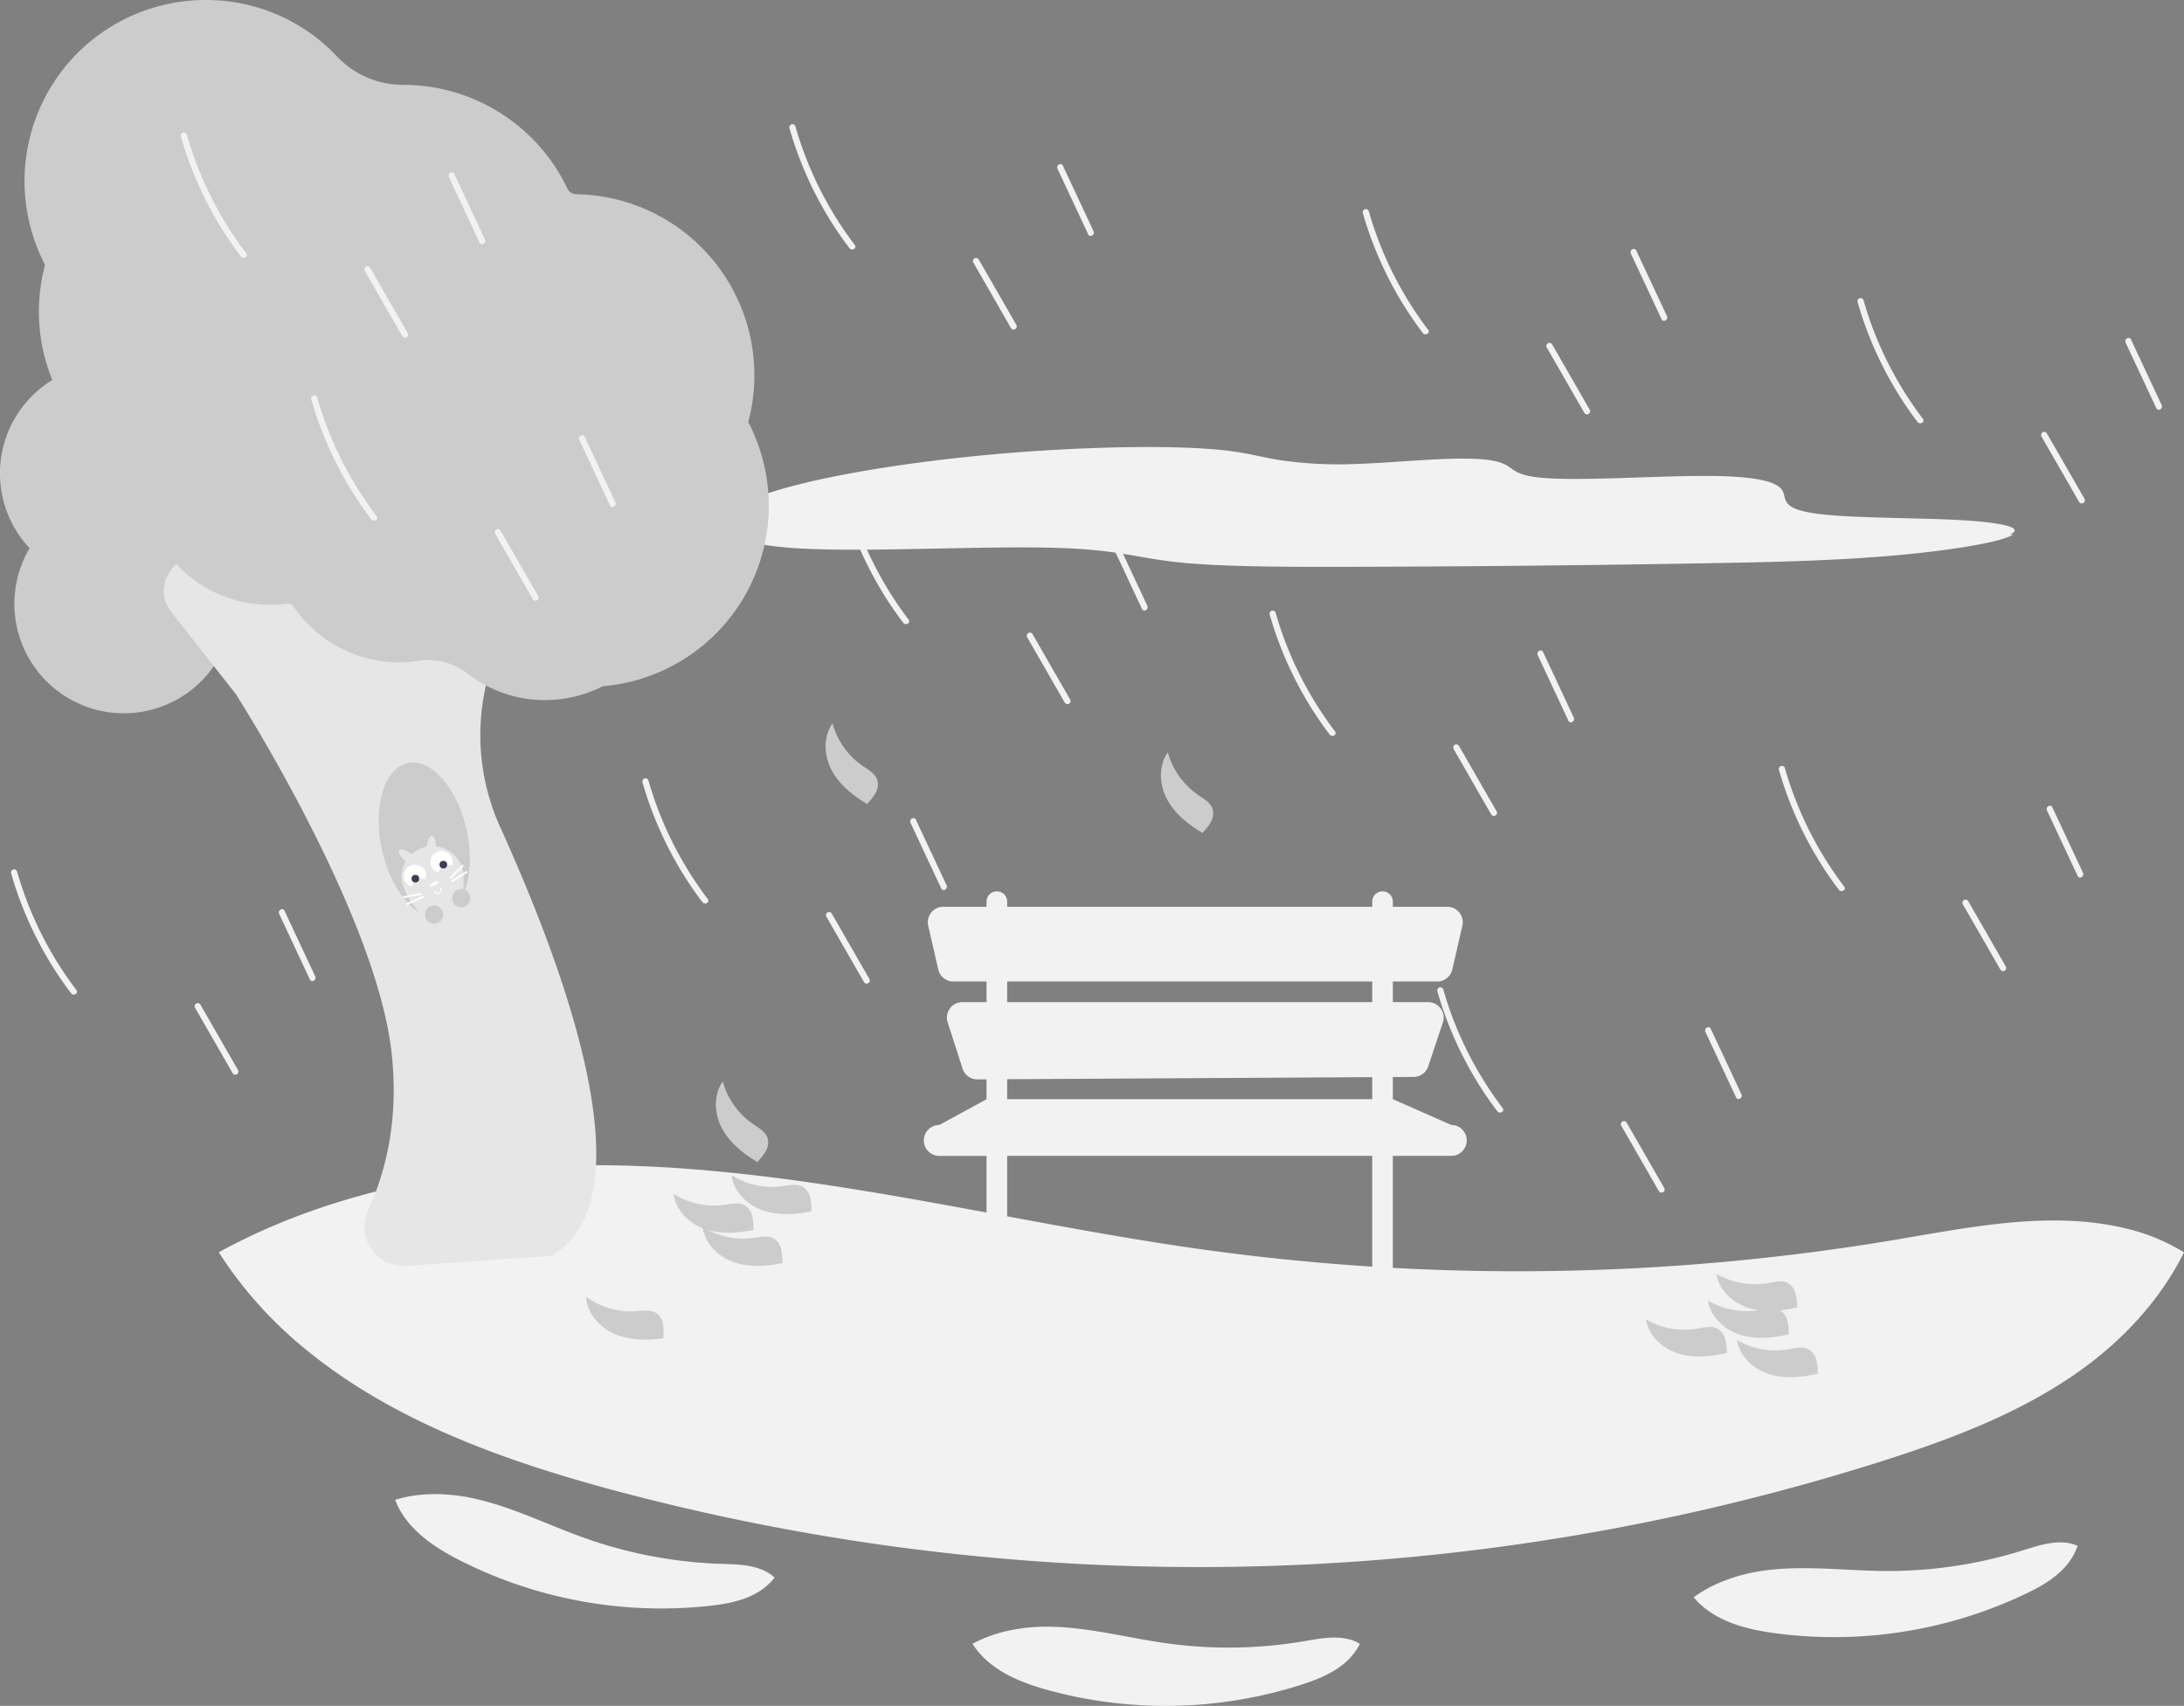 <svg xmlns="http://www.w3.org/2000/svg" width="701.988" height="548.355" viewBox="0 0 701.988 548.355">
  <rect x="0" y="0" width="701.988" height="548.355" fill="#808080" stroke="none"/>
  <g id="offline_illustration" data-name="offline illustration" transform="translate(0.006 0)">
    <path id="Path_190" data-name="Path 190" d="M830.069,282.087c6.415-2.8-6.595-4.425-21.355-4.961s-32.616-.506-42.049-2.028c-9.123-1.473-8.451-4.091-9.218-6.464s-4.275-4.805-18.51-5.333c-17.739-.657-46.991,1.872-60.382.354-12.5-1.417-5.068-5.863-23.29-6.033-10.405-.1-23.81,1.368-35.387,1.722a129,129,0,0,1-24.554-1.28c-5.643-.925-9.574-2.1-15.925-2.913-16.674-2.144-49.3-1.423-78.414,1.325s-54.075,7.251-68.151,11.711-17.967,8.852-14.688,12.576c2.094,2.378,7.451,4.6,20.448,5.557,24.309,1.787,67.589-1.289,92.708.337,14,.906,20.211,3.153,32.494,4.383,13.2,1.321,32.515,1.391,51.5,1.36,39.52-.065,80.051-.471,121.38-1.216,17.263-.311,35.35-.715,53.719-2.2s37.1-4.342,40.979-7.023" transform="translate(-184.196 -110.198)" fill="#f2f2f2"/>
    <path id="Path_191" data-name="Path 191" d="M804.424,628.877c-7.026,14.192-18.117,26.594-30.866,36.162-19.541,14.671-42.8,23.487-66.083,30.925A726.8,726.8,0,0,1,299.117,705.2c-36.86-9.967-73.907-23.434-102.577-48.657a131.3,131.3,0,0,1-23.78-27.685c38.158-20.972,84.406-28.876,128.539-27.912,63.268,1.384,125.059,18.271,187.735,27.007a733.659,733.659,0,0,0,222.254-3.061c25.5-4.278,51.884-9.874,76.841-3.1A63.307,63.307,0,0,1,804.424,628.877Z" transform="translate(-102.442 -226.31)" fill="#f2f2f2"/>
    <path id="Path_192" data-name="Path 192" d="M1008.674,784.206a20.468,20.468,0,0,1-5.083,7.874c-3.434,3.379-7.747,5.711-12.1,7.774a143.279,143.279,0,0,1-79.546,12.507c-7.463-.981-15.055-2.642-21.317-6.819a25.882,25.882,0,0,1-5.372-4.786c6.906-5.1,15.735-7.854,24.383-8.822,12.4-1.388,24.914.292,37.389.357a144.631,144.631,0,0,0,43.345-6.423c4.87-1.5,9.879-3.289,14.932-2.62A12.481,12.481,0,0,1,1008.674,784.206Z" transform="translate(-340.878 -287.296)" fill="#f2f2f2"/>
    <path id="Path_193" data-name="Path 193" d="M379.936,786.62a20.467,20.467,0,0,1-7.393,5.761c-4.355,2.06-9.2,2.841-13.986,3.356a143.278,143.278,0,0,1-79.227-14.385c-6.724-3.384-13.345-7.452-17.883-13.458a25.883,25.883,0,0,1-3.5-6.288c8.2-2.539,17.444-2.235,25.928-.3,12.164,2.772,23.428,8.48,35.186,12.649a144.632,144.632,0,0,0,43.043,8.209c5.093.183,10.411.147,14.962,2.444A12.482,12.482,0,0,1,379.936,786.62Z" transform="translate(-130.951 -279.49)" fill="#f2f2f2"/>
    <path id="Path_194" data-name="Path 194" d="M661.39,829.327a20.468,20.468,0,0,1-6.085,7.129c-3.852,2.892-8.438,4.63-13.027,6.1a143.279,143.279,0,0,1-80.5,1.821c-7.266-1.965-14.57-4.619-20.222-9.592a25.882,25.882,0,0,1-4.688-5.458c7.522-4.134,16.64-5.692,25.34-5.5,12.472.273,24.654,3.6,37.009,5.324a144.627,144.627,0,0,0,43.814-.6c5.026-.843,10.228-1.946,15.148-.611A12.483,12.483,0,0,1,661.39,829.327Z" transform="translate(-224.29 -300.916)" fill="#f2f2f2"/>
    <path id="Path_195" data-name="Path 195" d="M682.886,543.649l-18.774-8.283v-7.121l6.691-.038a4.97,4.97,0,0,0,4.687-3.4l4.7-14.1a4.97,4.97,0,0,0-4.715-6.541H664.112v-6.626h14.265a4.97,4.97,0,0,0,4.843-3.856l3.237-14.081a4.97,4.97,0,0,0-4.843-6.083h-17.5v-1.657a3.313,3.313,0,0,0-6.626,0v1.657H540.146v-1.657a3.313,3.313,0,1,0-6.626,0v1.657H519.607a4.97,4.97,0,0,0-4.843,6.083L518,493.685a4.97,4.97,0,0,0,4.843,3.856H533.52v6.626h-7.774a4.97,4.97,0,0,0-4.73,6.494l4.8,14.889A4.97,4.97,0,0,0,530.571,529l2.949-.017v6.387l-15.185,8.283a4.97,4.97,0,0,0-4.97,4.97h0a4.97,4.97,0,0,0,4.97,4.97H533.52v36.444a3.313,3.313,0,0,0,6.626,0V553.588H657.485v36.444a3.313,3.313,0,1,0,6.626,0V553.588h18.774a4.97,4.97,0,0,0,4.97-4.97h0a4.97,4.97,0,0,0-4.97-4.97Zm-142.74-46.108H657.485v6.626H540.146Zm0,37.825v-6.424l117.339-.659v7.083Z" transform="translate(-216.425 -182.031)" fill="#f2f2f2"/>
    <path id="Path_196" data-name="Path 196" d="M467.9,402.559c-2.528-4.681-2.881-10.816.223-15.136a24.51,24.51,0,0,0,9.764,13.706c1.844,1.256,4.026,2.46,4.657,4.6a5.479,5.479,0,0,1-.571,4.022,16.274,16.274,0,0,1-2.525,3.3l-.089.335C474.777,410.671,470.423,407.24,467.9,402.559Z" transform="translate(-200.539 -154.881)" fill="#ccc"/>
    <path id="Path_197" data-name="Path 197" d="M629.9,416.559c-2.528-4.681-2.881-10.816.223-15.136a24.511,24.511,0,0,0,9.764,13.706c1.844,1.256,4.026,2.46,4.657,4.6a5.479,5.479,0,0,1-.571,4.022,16.272,16.272,0,0,1-2.525,3.3l-.089.335C636.777,424.67,632.423,421.24,629.9,416.559Z" transform="translate(-254.753 -159.566)" fill="#ccc"/>
    <path id="Path_198" data-name="Path 198" d="M902.561,677.289c-5.076-1.593-9.606-5.745-10.392-11.006a24.511,24.511,0,0,0,16.555,3.018c2.2-.386,4.6-1.043,6.546.051a5.478,5.478,0,0,1,2.394,3.281,16.27,16.27,0,0,1,.488,4.124l.169.3C913.15,678.306,907.637,678.882,902.561,677.289Z" transform="translate(-343.191 -248.201)" fill="#ccc"/>
    <path id="Path_199" data-name="Path 199" d="M916.561,696.289c-5.076-1.593-9.606-5.745-10.392-11.006a24.511,24.511,0,0,0,16.555,3.018c2.2-.386,4.6-1.043,6.546.051a5.48,5.48,0,0,1,2.394,3.281,16.269,16.269,0,0,1,.488,4.124l.169.3C927.15,697.307,921.637,697.882,916.561,696.289Z" transform="translate(-347.877 -254.56)" fill="#ccc"/>
    <path id="Path_200" data-name="Path 200" d="M872.561,686.289c-5.076-1.593-9.606-5.745-10.392-11.006a24.51,24.51,0,0,0,16.555,3.018c2.2-.386,4.6-1.043,6.546.051a5.479,5.479,0,0,1,2.394,3.281,16.27,16.27,0,0,1,.488,4.124l.169.3C883.15,687.306,877.637,687.882,872.561,686.289Z" transform="translate(-333.152 -251.213)" fill="#ccc"/>
    <path id="Path_201" data-name="Path 201" d="M906.561,664.289c-5.076-1.593-9.606-5.745-10.392-11.006a24.51,24.51,0,0,0,16.555,3.018c2.2-.386,4.6-1.043,6.546.051a5.478,5.478,0,0,1,2.394,3.281,16.273,16.273,0,0,1,.488,4.124l.169.3C917.15,665.307,911.637,665.882,906.561,664.289Z" transform="translate(-344.53 -243.851)" fill="#ccc"/>
    <path id="Path_202" data-name="Path 202" d="M359.45,676.393c-4.894-2.086-8.992-6.664-9.257-11.977a24.511,24.511,0,0,0,16.177,4.636c2.225-.167,4.682-.585,6.509.7a5.479,5.479,0,0,1,2.059,3.5,16.271,16.271,0,0,1,.079,4.152l.139.317C369.887,678.449,364.344,678.479,359.45,676.393Z" transform="translate(-161.82 -247.577)" fill="#ccc"/>
    <path id="Path_203" data-name="Path 203" d="M414.9,575.559c-2.528-4.681-2.881-10.815.223-15.136a24.511,24.511,0,0,0,9.764,13.706c1.844,1.256,4.026,2.46,4.657,4.6a5.479,5.479,0,0,1-.571,4.022,16.271,16.271,0,0,1-2.525,3.3l-.089.335C421.777,583.67,417.423,580.24,414.9,575.559Z" transform="translate(-182.803 -212.776)" fill="#ccc"/>
    <path id="Path_204" data-name="Path 204" d="M416.517,642.009c-5.024-1.75-9.423-6.04-10.046-11.323a24.51,24.51,0,0,0,16.454,3.53c2.208-.317,4.632-.9,6.541.254a5.479,5.479,0,0,1,2.291,3.354,16.273,16.273,0,0,1,.36,4.137l.16.307C427.069,643.354,421.541,643.759,416.517,642.009Z" transform="translate(-180.653 -236.289)" fill="#ccc"/>
    <path id="Path_205" data-name="Path 205" d="M430.517,617.009c-5.024-1.75-9.423-6.04-10.046-11.323a24.511,24.511,0,0,0,16.454,3.53c2.208-.317,4.632-.9,6.541.254a5.479,5.479,0,0,1,2.291,3.354,16.275,16.275,0,0,1,.36,4.137l.16.307C441.069,618.354,435.541,618.759,430.517,617.009Z" transform="translate(-185.338 -227.923)" fill="#ccc"/>
    <path id="Path_206" data-name="Path 206" d="M402.517,626.009c-5.024-1.75-9.423-6.04-10.046-11.323a24.511,24.511,0,0,0,16.454,3.53c2.208-.317,4.632-.9,6.541.254a5.479,5.479,0,0,1,2.291,3.354,16.274,16.274,0,0,1,.36,4.137l.16.307C413.069,627.354,407.541,627.759,402.517,626.009Z" transform="translate(-175.968 -230.934)" fill="#ccc"/>
    <path id="Path_207" data-name="Path 207" d="M109.152,288.3c-.156,0-.312,0-.469,0A35.182,35.182,0,0,1,97.2,220.047a5.231,5.231,0,0,0,3.488-4.985v-.125a35.24,35.24,0,0,1,1-8.346,5.131,5.131,0,0,0-1.407-4.963,58.21,58.21,0,0,1,39.834-100.663h.284a57.7,57.7,0,0,1,41.981,18.187,29.1,29.1,0,0,0,21.025,9.086l.112.332v-.333h.231a58.511,58.511,0,0,1,52.63,33.3,3.224,3.224,0,0,0,2.878,1.856l.4.008A58.213,58.213,0,1,1,205.243,245.6a1.619,1.619,0,0,0-1.48-.938,58.67,58.67,0,0,1-11.91-1.217,72.139,72.139,0,0,0-42.508,3.987q-.678.281-1.371.535a5.447,5.447,0,0,0-3.592,5.081v.069A35.182,35.182,0,0,1,109.206,288.3h-.054Z" transform="translate(-69.397 -59.018)" fill="#ccc"/>
    <path id="Path_208" data-name="Path 208" d="M223.188,486.147a12.394,12.394,0,0,1-10.277-5.4,12.571,12.571,0,0,1-1.062-12.5c7.019-15.246,9.565-32.223,7.568-50.459C214.51,372.959,169.75,303,169.3,302.3L148.75,276.151c-4.679-5.955-2.381-12.346,1.735-15.764,4.05-3.364,10.651-4.428,15.573,1.184a15.087,15.087,0,0,1,3.23,5.231c1.389-9.127,6.806-50.373-2.768-84.329-2.995-10.623,3.66-17.97,11.111-20.3,7.315-2.287,16.8-.073,20.326,10.191a46.508,46.508,0,0,1,1.94,20c-1.945,18.8-3.414,36.326-4.367,52.085a8.5,8.5,0,0,0,15.115,5.82l16.076-20.082c9.671-12.081,24.218-12.555,34.344-7.666,9.177,4.43,18.617,15.2,15.019,30.954a17.775,17.775,0,0,1-4.612,8.938q-.689.676-1.4,1.355a71.577,71.577,0,0,0-15.867,81.1c14.366,31.721,23.873,58.93,28.257,80.871,6.022,30.141,2.049,49.376-11.808,57.171l-.128.038-46.452,3.176-.021-.3.021.3C223.777,486.137,223.481,486.147,223.188,486.147Z" transform="translate(-93.538 -79.227)" fill="#e6e6e6"/>
    <path id="Path_209" data-name="Path 209" d="M102.2,225.255c-.156,0-.311,0-.468,0A35.182,35.182,0,0,1,90.249,157a5.231,5.231,0,0,0,3.488-4.985v-.125a35.223,35.223,0,0,1,1-8.348,5.131,5.131,0,0,0-1.408-4.961A58.21,58.21,0,0,1,133.165,37.92h.283A57.705,57.705,0,0,1,175.43,56.108a29.1,29.1,0,0,0,21.025,9.086l.112.332v-.333h.231a58.512,58.512,0,0,1,52.63,33.3,3.224,3.224,0,0,0,2.878,1.856l.4.008a58.213,58.213,0,1,1-54.414,82.195,1.619,1.619,0,0,0-1.48-.938A58.679,58.679,0,0,1,184.9,180.4a72.128,72.128,0,0,0-42.508,3.987q-.679.281-1.371.535A5.448,5.448,0,0,0,137.432,190v.069a35.182,35.182,0,0,1-35.176,35.181H102.2Z" transform="translate(-67.071 -37.92)" fill="#ccc"/>
    <path id="Path_210" data-name="Path 210" d="M273.011,175.137l.325-.048a24.674,24.674,0,0,1,15.258,46.078A3.668,3.668,0,0,0,286.709,225l.014.087a24.691,24.691,0,0,1,.2,5.888,3.6,3.6,0,0,0,1.506,3.294A40.825,40.825,0,0,1,271.58,308.3l-.2.03a40.471,40.471,0,0,1-31.044-8.117,20.41,20.41,0,0,0-15.545-4.05l-.113-.218.036.23-.16.025a41.037,41.037,0,0,1-40.041-17.457,2.261,2.261,0,0,0-2.193-.979l-.279.037a40.827,40.827,0,1,1,28.927-62.791,1.136,1.136,0,0,0,1.126.492,41.148,41.148,0,0,1,8.385-.43,50.586,50.586,0,0,0,29.038-7.309q.44-.267.893-.517a3.821,3.821,0,0,0,1.946-3.906l-.007-.048a24.674,24.674,0,0,1,20.621-28.147h0Z" transform="translate(-90.122 -83.745)" fill="#ccc"/>
    <path id="Path_231" data-name="Path 231" d="M448.4,99.141a117.744,117.744,0,0,0,13.8,30.723q2.583,4.061,5.5,7.9c.766,1.011,2.5.017,1.724-1.007A115.889,115.889,0,0,1,453.3,107.609q-1.669-4.436-2.97-9a1,1,0,0,0-1.925.531Z" transform="translate(-194.676 -57.996)" fill="#f2f2f2"/>
    <path id="Path_232" data-name="Path 232" d="M537.2,164.012,549.324,185.1a1,1,0,0,0,1.724-1.007L538.922,163a1,1,0,0,0-1.724,1.007Z" transform="translate(-224.361 -79.624)" fill="#f2f2f2"/>
    <path id="Path_233" data-name="Path 233" d="M577.867,118.679l9.875,21.092c.544,1.162,2.266.15,1.724-1.007l-9.875-21.092C579.046,116.51,577.325,117.522,577.867,118.679Z" transform="translate(-237.976 -64.437)" fill="#f2f2f2"/>
    <path id="Path_234" data-name="Path 234" d="M725.4,140.142a117.745,117.745,0,0,0,13.8,30.723q2.583,4.061,5.5,7.9c.766,1.011,2.5.017,1.724-1.007A115.891,115.891,0,0,1,730.3,148.609q-1.669-4.436-2.97-9a1,1,0,0,0-1.925.531Z" transform="translate(-287.374 -71.717)" fill="#f2f2f2"/>
    <path id="Path_235" data-name="Path 235" d="M814.2,205.012,826.324,226.1a1,1,0,0,0,1.724-1.007L815.922,204a1,1,0,0,0-1.724,1.007Z" transform="translate(-317.059 -93.345)" fill="#f2f2f2"/>
    <path id="Path_236" data-name="Path 236" d="M854.867,159.679l9.875,21.092c.544,1.162,2.266.15,1.724-1.007l-9.875-21.092C856.046,157.51,854.325,158.522,854.867,159.679Z" transform="translate(-330.674 -78.158)" fill="#f2f2f2"/>
    <path id="Path_237" data-name="Path 237" d="M680.4,334.142a117.745,117.745,0,0,0,13.8,30.723q2.583,4.061,5.5,7.9c.766,1.011,2.5.017,1.724-1.007A115.892,115.892,0,0,1,685.3,342.609q-1.669-4.436-2.97-9a1,1,0,0,0-1.925.531Z" transform="translate(-272.314 -136.639)" fill="#f2f2f2"/>
    <path id="Path_238" data-name="Path 238" d="M769.2,399.012,781.324,420.1a1,1,0,0,0,1.724-1.007L770.922,398a1,1,0,0,0-1.724,1.007Z" transform="translate(-302 -158.267)" fill="#f2f2f2"/>
    <path id="Path_239" data-name="Path 239" d="M809.867,353.679l9.875,21.092c.544,1.162,2.266.15,1.724-1.007l-9.875-21.092C811.046,351.51,809.325,352.522,809.867,353.679Z" transform="translate(-315.614 -143.08)" fill="#f2f2f2"/>
    <path id="Path_240" data-name="Path 240" d="M377.4,415.142a117.746,117.746,0,0,0,13.8,30.723q2.583,4.061,5.5,7.9c.766,1.011,2.5.017,1.724-1.007A115.889,115.889,0,0,1,382.3,423.609q-1.669-4.436-2.97-9a1,1,0,0,0-1.925.531Z" transform="translate(-170.915 -163.745)" fill="#f2f2f2"/>
    <path id="Path_241" data-name="Path 241" d="M466.2,480.012,478.324,501.1a1,1,0,0,0,1.724-1.007L467.922,479a1,1,0,0,0-1.724,1.007Z" transform="translate(-200.601 -185.373)" fill="#f2f2f2"/>
    <path id="Path_242" data-name="Path 242" d="M506.867,434.679l9.875,21.092c.544,1.162,2.266.15,1.724-1.007l-9.875-21.092C508.046,432.51,506.325,433.522,506.867,434.679Z" transform="translate(-214.216 -170.186)" fill="#f2f2f2"/>
    <path id="Path_243" data-name="Path 243" d="M761.4,516.142a117.744,117.744,0,0,0,13.8,30.723q2.583,4.061,5.5,7.9c.766,1.011,2.5.017,1.724-1.008A115.889,115.889,0,0,1,766.3,524.609q-1.669-4.436-2.97-9a1,1,0,0,0-1.925.531Z" transform="translate(-299.421 -197.545)" fill="#f2f2f2"/>
    <path id="Path_244" data-name="Path 244" d="M850.2,581.012,862.324,602.1a1,1,0,0,0,1.723-1.007L851.922,580a1,1,0,0,0-1.724,1.007Z" transform="translate(-329.106 -219.173)" fill="#f2f2f2"/>
    <path id="Path_245" data-name="Path 245" d="M890.867,535.68l9.875,21.092c.544,1.162,2.266.15,1.724-1.007l-9.875-21.092C892.046,533.51,890.325,534.522,890.867,535.68Z" transform="translate(-342.721 -203.986)" fill="#f2f2f2"/>
    <path id="Path_246" data-name="Path 246" d="M926.4,409.142a117.752,117.752,0,0,0,13.8,30.723q2.583,4.061,5.5,7.9c.766,1.011,2.5.017,1.724-1.007A115.888,115.888,0,0,1,931.3,417.609q-1.669-4.436-2.97-9a1,1,0,0,0-1.925.531Z" transform="translate(-354.638 -161.738)" fill="#f2f2f2"/>
    <path id="Path_247" data-name="Path 247" d="M1015.2,474.012l12.125,21.092a1,1,0,0,0,1.724-1.007L1016.923,473a1,1,0,0,0-1.724,1.007Z" transform="translate(-384.324 -183.365)" fill="#f2f2f2"/>
    <path id="Path_248" data-name="Path 248" d="M1055.868,428.679l9.875,21.092c.544,1.162,2.266.15,1.724-1.007l-9.875-21.092C1057.047,426.51,1055.326,427.522,1055.868,428.679Z" transform="translate(-397.938 -168.178)" fill="#f2f2f2"/>
    <path id="Path_249" data-name="Path 249" d="M964.4,183.142a117.751,117.751,0,0,0,13.8,30.723q2.583,4.061,5.5,7.9c.766,1.011,2.5.017,1.723-1.007A115.889,115.889,0,0,1,969.3,191.609q-1.669-4.436-2.97-9a1,1,0,0,0-1.925.531Z" transform="translate(-367.355 -86.107)" fill="#f2f2f2"/>
    <path id="Path_250" data-name="Path 250" d="M1053.2,248.012l12.125,21.092a1,1,0,0,0,1.724-1.008L1054.923,247a1,1,0,0,0-1.724,1.007Z" transform="translate(-397.04 -107.735)" fill="#f2f2f2"/>
    <path id="Path_251" data-name="Path 251" d="M1093.868,202.679l9.875,21.092c.544,1.162,2.266.15,1.724-1.007l-9.875-21.092C1095.047,200.51,1093.326,201.522,1093.868,202.679Z" transform="translate(-410.655 -92.548)" fill="#f2f2f2"/>
    <path id="Path_252" data-name="Path 252" d="M154.4,103.142a117.745,117.745,0,0,0,13.8,30.723q2.583,4.061,5.5,7.9c.766,1.011,2.5.017,1.724-1.007A115.891,115.891,0,0,1,159.3,111.609q-1.669-4.436-2.97-9a1,1,0,0,0-1.925.531Z" transform="translate(-96.289 -59.335)" fill="#f2f2f2"/>
    <path id="Path_253" data-name="Path 253" d="M243.2,168.012,255.324,189.1a1,1,0,0,0,1.724-1.007L244.922,167a1,1,0,0,0-1.724,1.007Z" transform="translate(-125.974 -80.963)" fill="#f2f2f2"/>
    <path id="Path_254" data-name="Path 254" d="M283.867,122.679l9.875,21.092c.544,1.162,2.265.15,1.724-1.007l-9.875-21.092C285.046,120.51,283.325,121.522,283.867,122.679Z" transform="translate(-139.589 -65.776)" fill="#f2f2f2"/>
    <path id="Path_255" data-name="Path 255" d="M217.4,230.142a117.744,117.744,0,0,0,13.8,30.723q2.583,4.061,5.5,7.9c.766,1.011,2.5.017,1.724-1.007A115.892,115.892,0,0,1,222.3,238.609q-1.669-4.436-2.97-9a1,1,0,0,0-1.925.531Z" transform="translate(-117.372 -101.835)" fill="#f2f2f2"/>
    <path id="Path_256" data-name="Path 256" d="M306.2,295.012,318.324,316.1a1,1,0,0,0,1.724-1.007L307.922,294a1,1,0,0,0-1.724,1.007Z" transform="translate(-147.057 -123.463)" fill="#f2f2f2"/>
    <path id="Path_257" data-name="Path 257" d="M346.867,249.679l9.875,21.092c.544,1.162,2.266.15,1.724-1.007l-9.875-21.092C348.046,247.51,346.325,248.522,346.867,249.679Z" transform="translate(-160.672 -108.276)" fill="#f2f2f2"/>
    <path id="Path_258" data-name="Path 258" d="M72.4,459.142a117.744,117.744,0,0,0,13.8,30.723q2.583,4.061,5.5,7.9c.766,1.011,2.5.017,1.724-1.007A115.892,115.892,0,0,1,77.3,467.609q-1.669-4.436-2.97-9a1,1,0,0,0-1.925.531Z" transform="translate(-68.847 -178.47)" fill="#f2f2f2"/>
    <path id="Path_259" data-name="Path 259" d="M161.2,524.012,173.324,545.1a1,1,0,0,0,1.724-1.007L162.922,523a1,1,0,0,0-1.724,1.007Z" transform="translate(-98.533 -200.098)" fill="#f2f2f2"/>
    <path id="Path_260" data-name="Path 260" d="M201.867,478.679l9.875,21.092c.544,1.162,2.266.15,1.724-1.007l-9.875-21.092c-.544-1.162-2.266-.15-1.724,1.007Z" transform="translate(-112.148 -184.911)" fill="#f2f2f2"/>
    <path id="Path_261" data-name="Path 261" d="M474.4,280.142a117.748,117.748,0,0,0,13.8,30.723q2.583,4.061,5.5,7.9c.766,1.011,2.5.017,1.723-1.007A115.889,115.889,0,0,1,479.3,288.609q-1.669-4.436-2.97-9a1,1,0,0,0-1.925.531Z" transform="translate(-203.376 -118.568)" fill="#f2f2f2"/>
    <path id="Path_262" data-name="Path 262" d="M563.2,345.012,575.324,366.1a1,1,0,0,0,1.724-1.008L564.922,344a1,1,0,0,0-1.724,1.007Z" transform="translate(-233.062 -140.195)" fill="#f2f2f2"/>
    <path id="Path_263" data-name="Path 263" d="M603.867,299.679l9.875,21.092c.544,1.162,2.266.15,1.724-1.007l-9.875-21.092C605.046,297.51,603.325,298.522,603.867,299.679Z" transform="translate(-246.677 -125.009)" fill="#f2f2f2"/>
    <ellipse id="Ellipse_52" data-name="Ellipse 52" cx="13.972" cy="25.283" rx="13.972" ry="25.283" transform="translate(117.413 248.193) rotate(-12.065)" fill="#ccc"/>
    <path id="Path_264" data-name="Path 264" d="M280.982,456.7c0,5.512-.476,16.634-5.988,16.634s-13.972-11.122-13.972-16.634a9.98,9.98,0,0,1,19.961,0Z" transform="translate(-131.978 -174.725)" fill="#e6e6e6"/>
    <path id="Path_265" data-name="Path 265" d="M278.5,468.642a1.269,1.269,0,0,1-1.717-.518.181.181,0,1,1,.319-.171.906.906,0,1,0,1.6-.857.181.181,0,0,1,.319-.171A1.269,1.269,0,0,1,278.5,468.642Z" transform="translate(-137.246 -181.455)" fill="#fff"/>
    <ellipse id="Ellipse_53" data-name="Ellipse 53" cx="1.449" cy="0.557" rx="1.449" ry="0.557" transform="matrix(0.881, -0.473, 0.473, 0.881, 138.123, 284.227)" fill="#fff"/>
    <path id="Path_266" data-name="Path 266" d="M264.79,462.7a3.225,3.225,0,0,1,4.362-2.341,3.585,3.585,0,1,0-4.522,2.293h0Q264.709,462.677,264.79,462.7Z" transform="translate(-132.359 -177.716)" fill="#fff"/>
    <circle id="Ellipse_54" data-name="Ellipse 54" cx="1.233" cy="1.233" r="1.233" transform="translate(132.268 281.215)" fill="#3f3d56"/>
    <path id="Path_267" data-name="Path 267" d="M277.619,456.03a3.225,3.225,0,0,1,4.362-2.341,3.585,3.585,0,1,0-4.522,2.293h0Q277.538,456.008,277.619,456.03Z" transform="translate(-136.653 -175.484)" fill="#fff"/>
    <circle id="Ellipse_55" data-name="Ellipse 55" cx="1.233" cy="1.233" r="1.233" transform="translate(141.257 276.709)" fill="#3f3d56"/>
    <rect id="Rectangle_142" data-name="Rectangle 142" width="6.011" height="0.595" transform="translate(144.468 282.148) rotate(-45.539)" fill="#fff"/>
    <rect id="Rectangle_143" data-name="Rectangle 143" width="6.011" height="0.595" transform="matrix(0.846, -0.533, 0.533, 0.846, 144.929, 283.135)" fill="#fff"/>
    <rect id="Rectangle_144" data-name="Rectangle 144" width="6.011" height="0.595" transform="translate(129.532 288.133) rotate(-10.898)" fill="#fff"/>
    <rect id="Rectangle_145" data-name="Rectangle 145" width="6.011" height="0.595" transform="translate(130.521 290.394) rotate(-24.244)" fill="#fff"/>
    <circle id="Ellipse_56" data-name="Ellipse 56" cx="2.932" cy="2.932" r="2.932" transform="translate(145.302 285.801)" fill="#ccc"/>
    <circle id="Ellipse_57" data-name="Ellipse 57" cx="2.932" cy="2.932" r="2.932" transform="translate(136.571 291.04)" fill="#ccc"/>
    <path id="Path_268" data-name="Path 268" d="M274.989,441.688c-1.331-.665-2.052,4.285-2.052,4.285h3.136S276.32,442.353,274.989,441.688Z" transform="translate(-135.966 -173.02)" fill="#e6e6e6"/>
    <path id="Path_269" data-name="Path 269" d="M259.966,448.426c-1.306.713,2.348,4.13,2.348,4.13l1.79-2.575S261.272,447.713,259.966,448.426Z" transform="translate(-131.531 -175.249)" fill="#e6e6e6"/>
  </g>
</svg>
